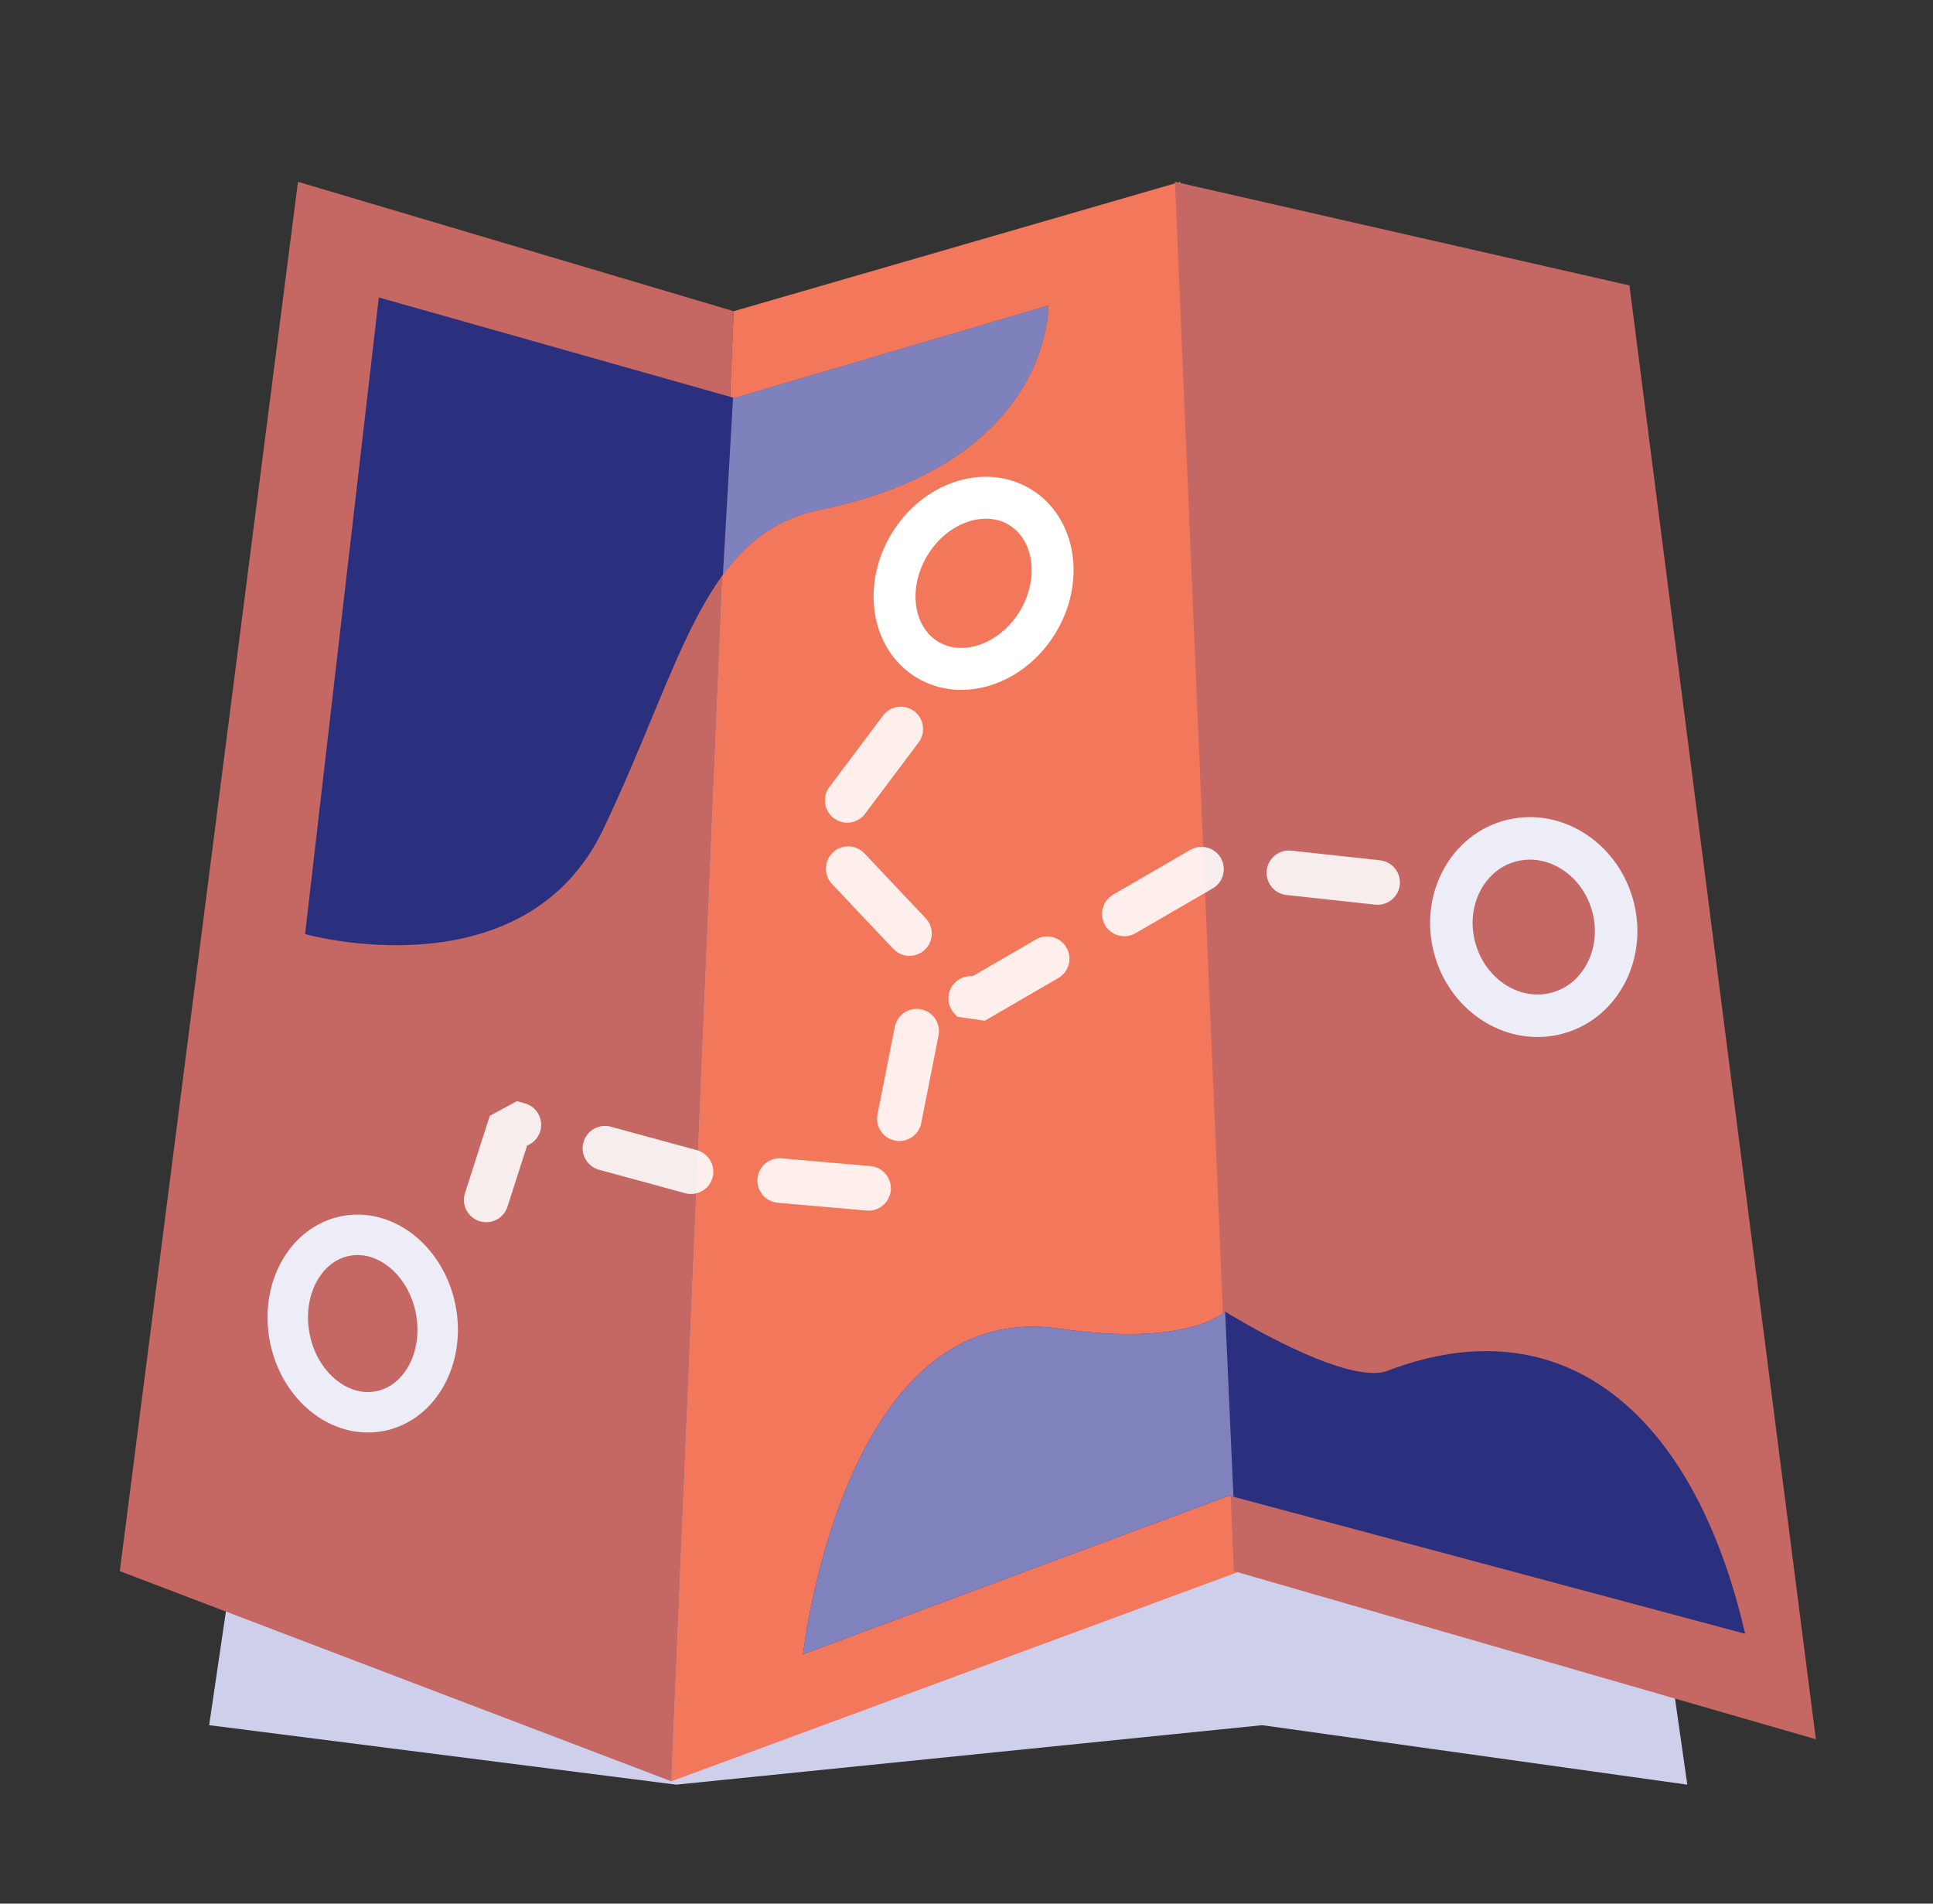 <?xml version="1.0" encoding="UTF-8" standalone="no"?>
<!DOCTYPE svg PUBLIC "-//W3C//DTD SVG 1.1//EN" "http://www.w3.org/Graphics/SVG/1.1/DTD/svg11.dtd">
<svg width="100%" height="100%" viewBox="0 0 65 64" version="1.1" xmlns="http://www.w3.org/2000/svg" xmlns:xlink="http://www.w3.org/1999/xlink" xml:space="preserve" xmlns:serif="http://www.serif.com/" style="fill-rule:evenodd;clip-rule:evenodd;stroke-linecap:round;stroke-miterlimit:1;">
    <rect x="0" y="0" width="65" height="64" fill="#333333" stroke="none"/>
    <rect id="Surveillance" x="0.738" y="0" width="64" height="64" style="fill:none;"/>
    <path d="M7.033,58L12.738,19.313L50.738,18L56.738,60L42.442,58L22.738,60L7.033,58Z" style="fill:#cecfeb;"/>
    <path d="M10.021,6.114L4.03,52.82L22.575,59.886L24.67,10.463L10.021,6.114Z" style="fill:#f3775b;fill-rule:nonzero;"/>
    <path d="M39.689,6.114L24.67,10.463L22.574,59.886L41.718,52.82L39.689,6.114Z" style="fill:#f3775b;fill-rule:nonzero;"/>
    <path d="M39.51,6.114L41.491,52.82L61.06,58.472L57.817,33.186L54.791,9.597L39.51,6.114Z" style="fill:#f3775b;fill-rule:nonzero;"/>
    <path d="M10.021,6.114L4.03,52.82L22.575,59.886L24.67,10.463L10.021,6.114Z" style="fill:#2b307e;fill-opacity:0.23;fill-rule:nonzero;"/>
    <path d="M39.51,6.114L41.491,52.82L61.06,58.472L57.817,33.186L54.791,9.597L39.51,6.114Z" style="fill:#2b307e;fill-opacity:0.23;fill-rule:nonzero;"/>
    <path d="M46.324,29.668L40.685,29.056L32.738,33.668L27.544,28.168L30.588,24.113" style="fill:none;stroke:#fff;stroke-opacity:0.88;stroke-width:1.5px;stroke-dasharray:3,3,0,0;"/>
    <path d="M30.824,34.668L29.77,40L23.441,39.447L17.184,37.744L15.756,42.19" style="fill:none;stroke:#fff;stroke-opacity:0.88;stroke-width:1.5px;stroke-dasharray:3,3,0,0;"/>
    <path d="M12.738,10L10.259,31.404C10.259,31.404 17.618,33.477 20.291,27.869C22.964,22.261 23.632,17.948 27.591,17.134C35.396,15.528 35.252,10.272 35.252,10.272L24.694,13.381L12.738,10Z" style="fill:#2b307e;"/>
    <clipPath id="_clip1">
        <path d="M12.738,10L10.259,31.404C10.259,31.404 17.618,33.477 20.291,27.869C22.964,22.261 23.632,17.948 27.591,17.134C35.396,15.528 35.252,10.272 35.252,10.272L24.694,13.381L12.738,10Z"/>
    </clipPath>
    <g clip-path="url(#_clip1)">
        <path d="M25.069,6.051L23.704,29.888L38.221,20.728L37.802,3.412L25.069,6.051Z" style="fill:#aaacdd;fill-opacity:0.66;"/>
    </g>
    <path d="M58.683,54.927L41.33,50.282L27.005,55.614C27.005,55.614 28.335,43.607 35.615,44.668C39.979,45.304 41.196,44.095 41.196,44.095C41.196,44.095 45.248,46.625 46.666,46.083C52.564,43.829 56.971,47.497 58.683,54.927Z" style="fill:#2b307e;"/>
    <clipPath id="_clip2">
        <path d="M58.683,54.927L41.33,50.282L27.005,55.614C27.005,55.614 28.335,43.607 35.615,44.668C39.979,45.304 41.196,44.095 41.196,44.095C41.196,44.095 45.248,46.625 46.666,46.083C52.564,43.829 56.971,47.497 58.683,54.927Z"/>
    </clipPath>
    <g clip-path="url(#_clip2)">
        <path d="M40.892,37.291L41.665,54.51L24.225,62.806L24.315,43.768L40.892,37.291Z" style="fill:#7f82bd;"/>
    </g>
    <path d="M50.739,28.286C52.197,27.864 53.755,28.812 54.216,30.403C54.676,31.993 53.867,33.627 52.409,34.049C50.951,34.472 49.393,33.523 48.933,31.933C48.472,30.343 49.282,28.709 50.739,28.286Z" style="fill:none;stroke:#ededf8;stroke-width:1.43px;"/>
    <path d="M11.614,41.555C12.967,41.286 14.327,42.387 14.649,44.011C14.972,45.635 14.134,47.172 12.781,47.44C11.427,47.709 10.067,46.608 9.745,44.984C9.423,43.36 10.26,41.823 11.614,41.555Z" style="fill:none;stroke:#ededf8;stroke-width:1.36px;"/>
    <path d="M30.588,18.298C31.451,16.885 33.115,16.326 34.301,17.05C35.488,17.775 35.751,19.51 34.888,20.923C34.025,22.337 32.362,22.896 31.175,22.171C29.989,21.447 29.726,19.712 30.588,18.298Z" style="fill:none;stroke:#fff;stroke-width:1.41px;"/>
</svg>
